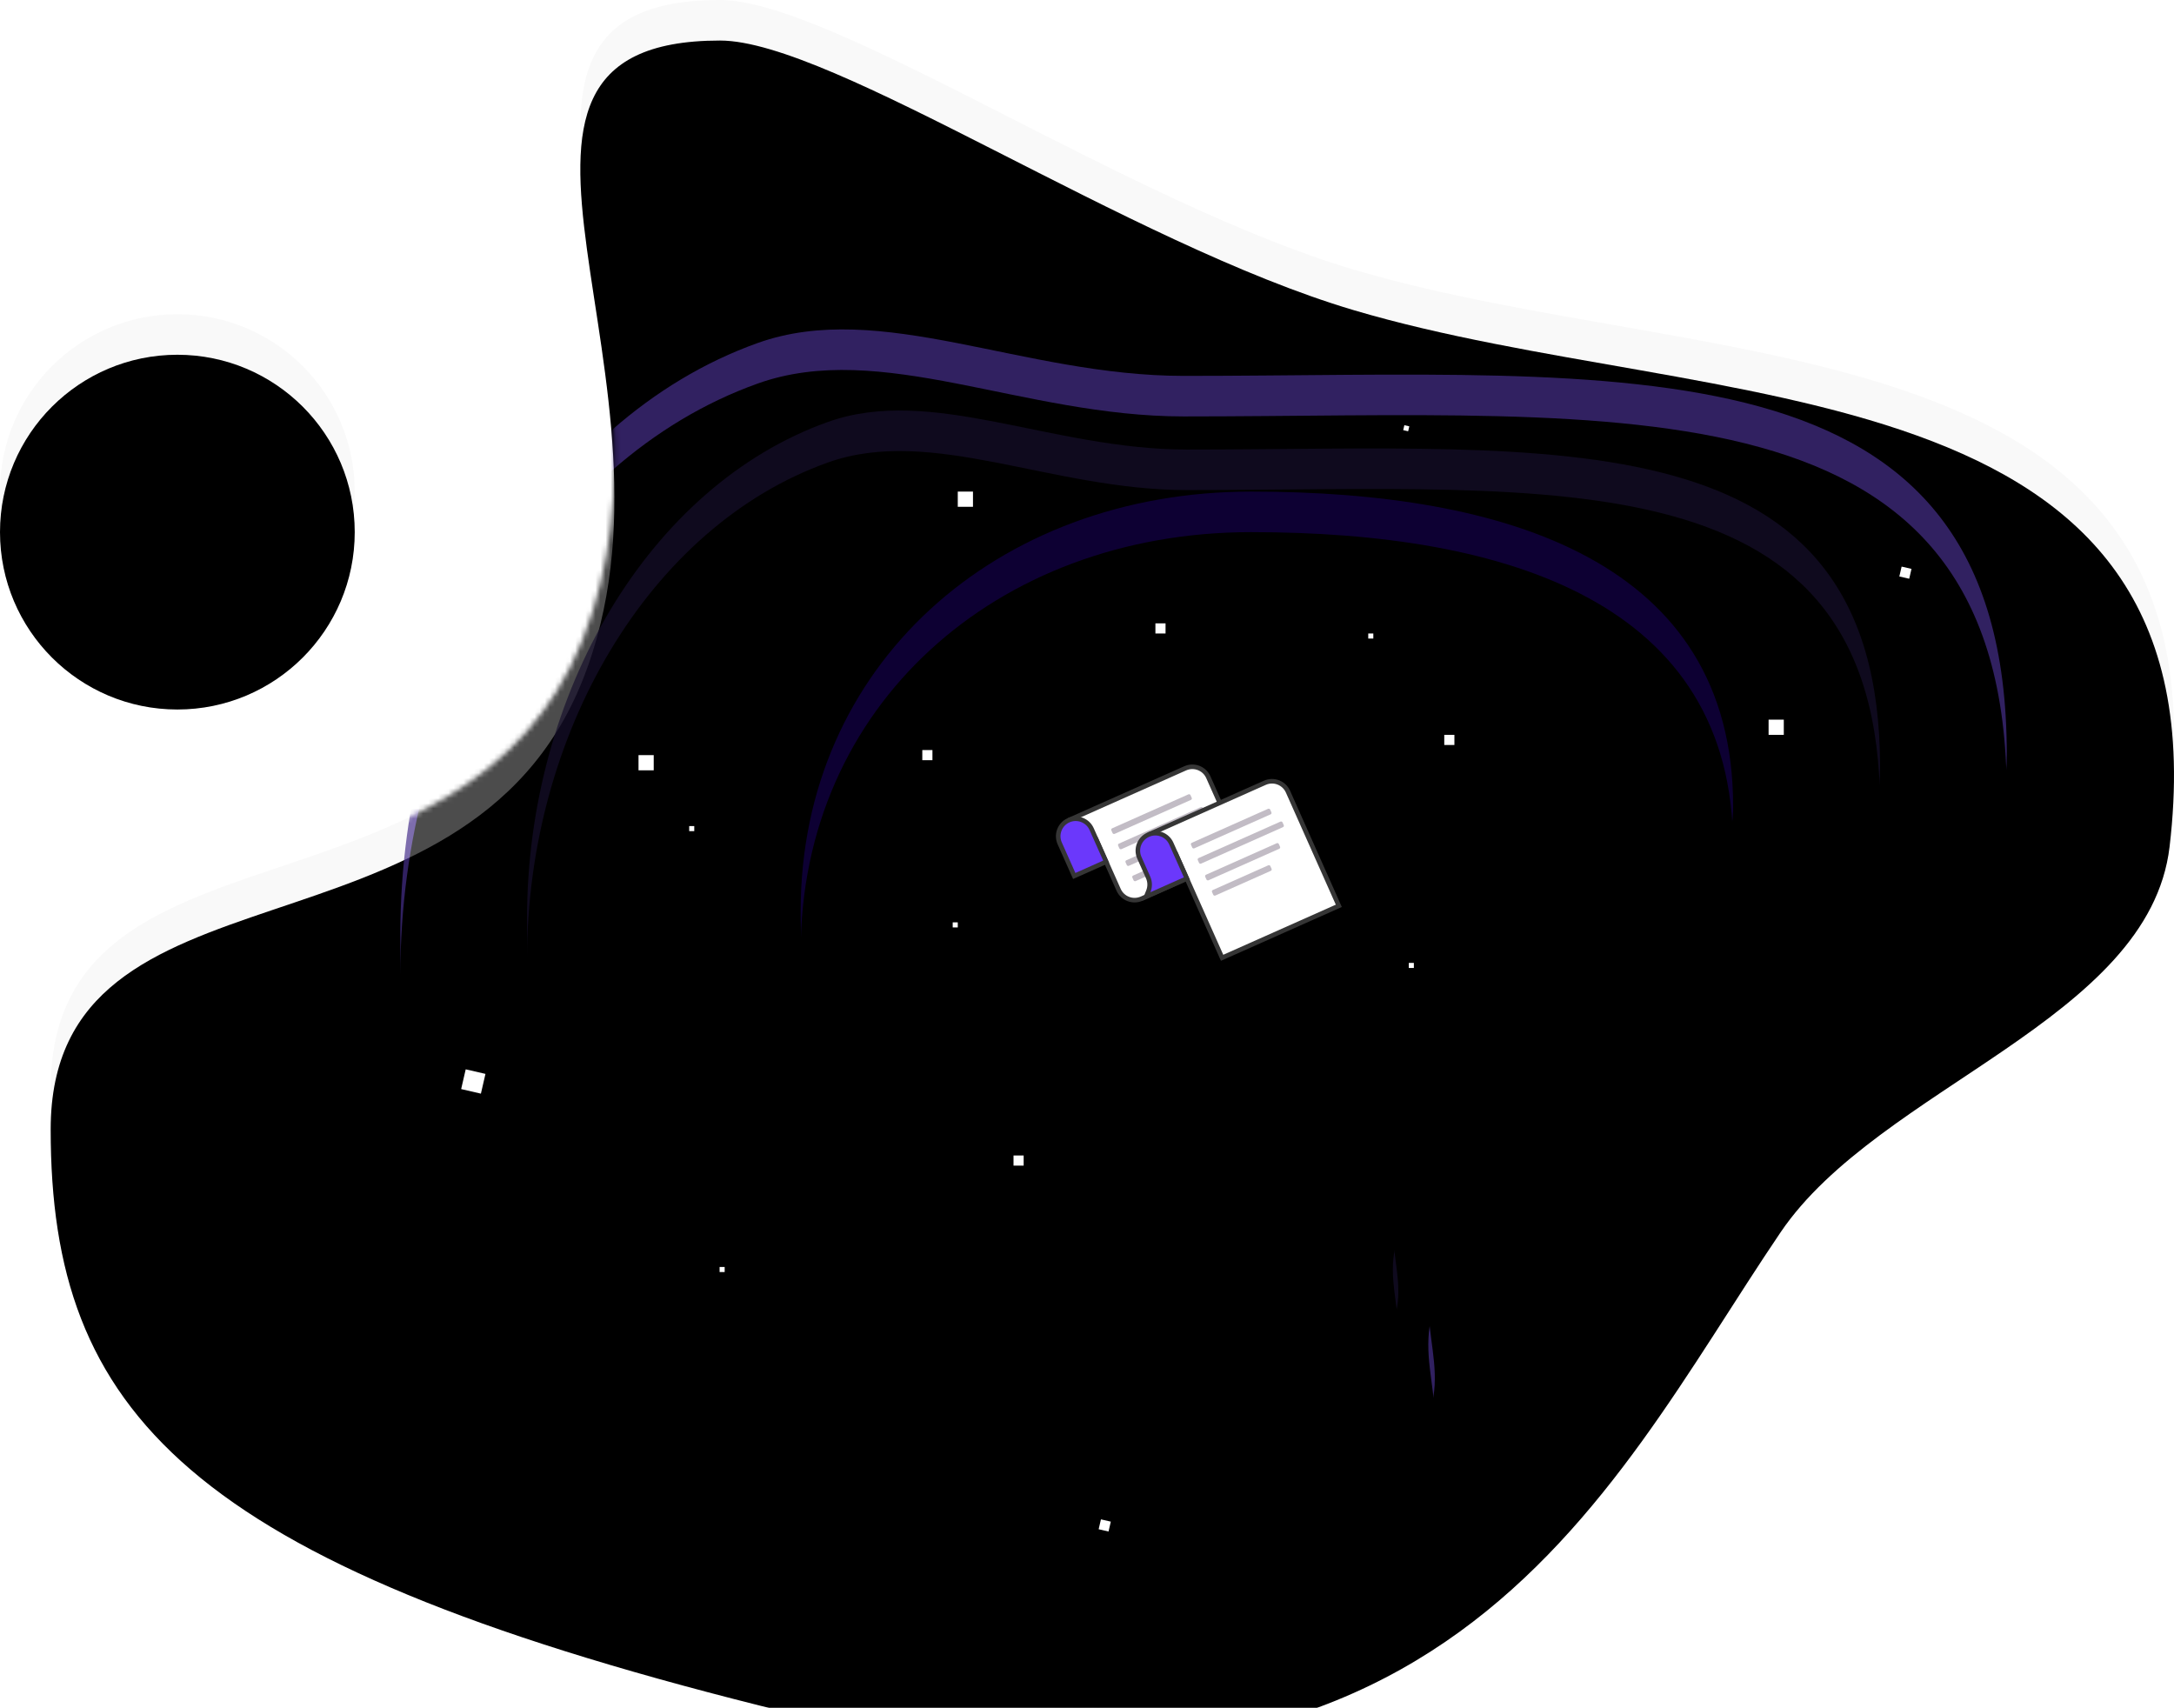 <svg xmlns="http://www.w3.org/2000/svg" xmlns:xlink="http://www.w3.org/1999/xlink" width="429" height="337" viewBox="0 0 429 337">
  <defs>
    <circle id="space-image-a" cx="51" cy="113" r="35"/>
    <filter id="space-image-b" width="125.7%" height="125.7%" x="-12.9%" y="-12.9%" filterUnits="objectBoundingBox">
      <feGaussianBlur in="SourceAlpha" result="shadowBlurInner1" stdDeviation="5"/>
      <feOffset dy="8" in="shadowBlurInner1" result="shadowOffsetInner1"/>
      <feComposite in="shadowOffsetInner1" in2="SourceAlpha" k2="-1" k3="1" operator="arithmetic" result="shadowInnerInner1"/>
      <feColorMatrix in="shadowInnerInner1" values="0 0 0 0 0.603   0 0 0 0 0.579   0 0 0 0 0.671  0 0 0 0.324 0"/>
    </filter>
    <path id="space-image-c" d="M166.031,344.574 C300.66,378.349 332.163,303.105 367.373,251.149 C386.816,222.461 440.08,209.274 444.125,175.101 C455.497,79.04 353.503,90.051 283.145,69.205 C238.59,56.005 180.251,16 158.083,16 C100.909,16 154.266,83.733 130.963,142.22 C107.661,200.706 26,175.101 26,230.87 C26,286.64 53.026,316.224 166.031,344.574 Z"/>
    <filter id="space-image-d" width="104.3%" height="105.3%" x="-2.1%" y="-2.7%" filterUnits="objectBoundingBox">
      <feGaussianBlur in="SourceAlpha" result="shadowBlurInner1" stdDeviation="5"/>
      <feOffset dy="8" in="shadowBlurInner1" result="shadowOffsetInner1"/>
      <feComposite in="shadowOffsetInner1" in2="SourceAlpha" k2="-1" k3="1" operator="arithmetic" result="shadowInnerInner1"/>
      <feColorMatrix in="shadowInnerInner1" values="0 0 0 0 0.603   0 0 0 0 0.579   0 0 0 0 0.671  0 0 0 0.324 0"/>
    </filter>
    <path id="space-image-f" d="M220.22,309.004 C335.343,280.967 268.908,265.872 300.589,241.591 C335.937,214.5 387,204.238 387,167.371 C387,97.459 323.305,104.702 250.207,104.702 C223.413,104.702 199.859,91.96 179.387,99.254 C144.008,111.859 120,152.951 120,197.236 C120,267.148 149.815,326.15 220.22,309.004 Z"/>
    <filter id="space-image-g" width="109%" height="111.2%" x="-4.5%" y="-5.6%" filterUnits="objectBoundingBox">
      <feGaussianBlur in="SourceAlpha" result="shadowBlurInner1" stdDeviation="8"/>
      <feOffset dy="8" in="shadowBlurInner1" result="shadowOffsetInner1"/>
      <feComposite in="shadowOffsetInner1" in2="SourceAlpha" k2="-1" k3="1" operator="arithmetic" result="shadowInnerInner1"/>
      <feColorMatrix in="shadowInnerInner1" values="0 0 0 0 0   0 0 0 0 0   0 0 0 0 0  0 0 0 0.8 0"/>
    </filter>
    <path id="space-image-h" d="M213.988,333.432 C350.669,300.049 271.793,282.075 309.407,253.164 C351.374,220.907 412,208.688 412,164.79 C412,81.547 336.377,90.17 249.591,90.17 C217.778,90.17 189.814,74.999 165.508,83.684 C123.504,98.693 95,147.621 95,200.351 C95,283.594 130.398,353.849 213.988,333.432 Z"/>
    <filter id="space-image-i" width="107.6%" height="109.4%" x="-3.8%" y="-4.7%" filterUnits="objectBoundingBox">
      <feGaussianBlur in="SourceAlpha" result="shadowBlurInner1" stdDeviation="8"/>
      <feOffset dy="8" in="shadowBlurInner1" result="shadowOffsetInner1"/>
      <feComposite in="shadowOffsetInner1" in2="SourceAlpha" k2="-1" k3="1" operator="arithmetic" result="shadowInnerInner1"/>
      <feColorMatrix in="shadowInnerInner1" values="0 0 0 0 0   0 0 0 0 0   0 0 0 0 0  0 0 0 0.8 0"/>
    </filter>
    <path id="space-image-j" d="M243.066,273 C266.875,273 276.618,243.186 298.451,226.402 C322.81,207.676 358,200.583 358,175.099 C358,126.774 313.249,113 262.874,113 C212.5,113 174,147.418 174,195.743 C174,244.068 192.691,273 243.066,273 Z"/>
    <filter id="space-image-k" width="113%" height="115%" x="-6.5%" y="-7.5%" filterUnits="objectBoundingBox">
      <feGaussianBlur in="SourceAlpha" result="shadowBlurInner1" stdDeviation="8"/>
      <feOffset dy="8" in="shadowBlurInner1" result="shadowOffsetInner1"/>
      <feComposite in="shadowOffsetInner1" in2="SourceAlpha" k2="-1" k3="1" operator="arithmetic" result="shadowInnerInner1"/>
      <feColorMatrix in="shadowInnerInner1" values="0 0 0 0 0   0 0 0 0 0   0 0 0 0 0  0 0 0 0.8 0"/>
    </filter>
    <filter id="space-image-l" width="162.3%" height="173.2%" x="-31.8%" y="-35.4%" filterUnits="objectBoundingBox">
      <feOffset dy="2" in="SourceAlpha" result="shadowOffsetOuter1"/>
      <feGaussianBlur in="shadowOffsetOuter1" result="shadowBlurOuter1" stdDeviation="2.5"/>
      <feColorMatrix in="shadowBlurOuter1" result="shadowMatrixOuter1" values="0 0 0 0 0   0 0 0 0 0   0 0 0 0 0  0 0 0 0.5 0"/>
      <feMerge>
        <feMergeNode in="shadowMatrixOuter1"/>
        <feMergeNode in="SourceGraphic"/>
      </feMerge>
    </filter>
  </defs>
  <g fill="none" fill-rule="evenodd" transform="translate(-16 -16)">
    <use fill="#F9F9F9" xlink:href="#space-image-a"/>
    <use fill="#000" filter="url(#space-image-b)" xlink:href="#space-image-a"/>
    <mask id="space-image-e" fill="#fff">
      <use xlink:href="#space-image-c"/>
    </mask>
    <use fill="#F9F9F9" xlink:href="#space-image-c"/>
    <use fill="#000" filter="url(#space-image-d)" xlink:href="#space-image-c"/>
    <g mask="url(#space-image-e)" opacity=".694">
      <use fill="#472F8C" xlink:href="#space-image-f"/>
      <use fill="#000" filter="url(#space-image-g)" xlink:href="#space-image-f"/>
    </g>
    <g mask="url(#space-image-e)" opacity=".694">
      <use fill="#472F8C" xlink:href="#space-image-h"/>
      <use fill="#000" filter="url(#space-image-i)" xlink:href="#space-image-h"/>
    </g>
    <g mask="url(#space-image-e)" opacity=".694">
      <use fill="#13004A" xlink:href="#space-image-j"/>
      <use fill="#000" filter="url(#space-image-k)" xlink:href="#space-image-j"/>
    </g>
    <g mask="url(#space-image-e)">
      <g transform="translate(107 98)">
        <rect width="1" height="1" x="51" y="168" fill="#FFF"/>
        <rect width="3" height="3" x="35" y="67" fill="#FFF"/>
        <rect width="1" height="1" x="45" y="81" fill="#FFF"/>
        <rect width="3" height="3" x="98" y="15" fill="#FFF"/>
        <rect width="3" height="3" x="46.373" y="3.373" fill="#000" transform="rotate(-17 47.873 4.873)"/>
        <rect width="2" height="2" x="144" y="1" fill="#000" transform="rotate(-17 145 2)"/>
        <rect width="2" height="2" x="63.051" y="30.051" fill="#000" transform="rotate(-3 64.051 31.051)"/>
        <rect width="2" height="2" x="27.051" y="101.051" fill="#000" transform="rotate(-3 28.051 102.051)"/>
        <rect width="2" height="2" x="59.051" y="178.051" fill="#000" transform="rotate(-3 60.051 179.051)"/>
        <rect width="3" height="3" x="51" y="135" fill="#000" transform="rotate(-3 52.5 136.5)"/>
        <rect width="1" height="1" x="208" y="49" fill="#000" transform="rotate(-3 208.5 49.5)"/>
        <rect width="1" height="1" x="205" y="98" fill="#000" transform="rotate(-3 205.5 98.5)"/>
        <rect width="2" height="2" x="112" y="47" fill="#000" transform="rotate(-3 113 48)"/>
        <rect width="2" height="2" x="98" y="127" fill="#000" transform="rotate(-3 99 128)"/>
        <rect width="3" height="3" x="152" y="125" fill="#000" transform="rotate(-3 153.5 126.5)"/>
        <rect width="2" height="2" x="167.051" y="166.051" fill="#000" transform="rotate(-3 168.051 167.051)"/>
        <rect width="2" height="2" x="217.051" y="121.051" fill="#000" transform="rotate(-3 218.051 122.051)"/>
        <rect width="3" height="3" x="273.373" y="101.373" fill="#000" transform="rotate(-17 274.873 102.873)"/>
        <rect width="1" height="1" x="57" y="220" fill="#000" transform="rotate(-17 57.5 220.5)"/>
        <rect width="1" height="1" x="186" y="2" fill="#FFF" transform="rotate(13 186.5 2.5)"/>
        <rect width="2" height="2" x="284" y="30" fill="#FFF" transform="rotate(13 285 31)"/>
        <rect width="2" height="2" x="126" y="218" fill="#FFF" transform="rotate(13 127 219)"/>
        <rect width="4" height="4" x=".399" y="129.399" fill="#FFF" transform="rotate(13 2.399 131.399)"/>
        <rect width="3" height="3" x="258" y="60" fill="#FFF"/>
        <rect width="2" height="2" x="109" y="146" fill="#FFF"/>
        <rect width="2" height="2" x="91" y="66" fill="#FFF"/>
        <rect width="2" height="2" x="137" y="41" fill="#FFF"/>
        <rect width="2" height="2" x="194" y="63" fill="#FFF"/>
        <rect width="1" height="1" x="187" y="108" fill="#FFF"/>
        <rect width="1" height="1" x="97" y="100" fill="#FFF"/>
        <rect width="1" height="1" x="179" y="43" fill="#FFF"/>
      </g>
    </g>
    <g transform="rotate(-24 527.984 -434.328)">
      <g filter="url(#space-image-l)" transform="translate(.9)">
        <path fill="#FFF" stroke="#353535" stroke-width=".9" d="M3.727,0.45 L6.392,5.799 L6.44,6 L6.44,16.998 C6.44,18.903 7.984,20.448 9.89,20.448 L31.65,20.448 L31.65,3.9 C31.65,1.995 30.105,0.45 28.2,0.45 L3.727,0.45 Z"/>
        <rect width="17.1" height="1.2" x="9.9" y="5.4" fill="#C2BCC5" rx=".3"/>
        <rect width="18.3" height="1.2" x="9.9" y="8.7" fill="#C2BCC5" rx=".3"/>
        <rect width="15.9" height="1.2" x="9.9" y="12.3" fill="#C2BCC5" rx=".3"/>
        <rect width="12.6" height="1.2" x="9.9" y="15.6" fill="#C2BCC5" rx=".3"/>
        <path fill="#6B38FB" stroke="#353535" stroke-width=".9" d="M-0.45,3.9 C-0.45,1.995 1.095,0.45 3,0.45 C4.905,0.45 6.45,1.995 6.45,3.9 L6.45,10.95 L-0.45,10.95 L-0.45,3.9 Z"/>
        <g transform="translate(11.7 9)">
          <path fill="#FFF" stroke="#353535" stroke-width=".9" d="M5.225,0.45 L7.893,5.829 L7.94,6.029 L7.94,28.566 L33.15,28.566 L33.15,3.9 C33.15,1.995 31.605,0.45 29.7,0.45 L5.225,0.45 Z"/>
          <rect width="17.1" height="1.2" x="11.4" y="5.4" fill="#C2BCC5" rx=".3"/>
          <rect width="18.3" height="1.2" x="11.4" y="8.7" fill="#C2BCC5" rx=".3"/>
          <rect width="15.9" height="1.2" x="11.4" y="12.3" fill="#C2BCC5" rx=".3"/>
          <rect width="12.6" height="1.2" x="11.4" y="15.6" fill="#C2BCC5" rx=".3"/>
          <path fill="#6B38FB" stroke="#353535" stroke-width=".9" d="M1.05,3.9 C1.05,1.995 2.595,0.45 4.5,0.45 C6.405,0.45 7.95,1.995 7.95,3.9 L7.95,11.443 L-0.837,11.443 L0.003,10.628 C0.672,9.978 1.05,9.085 1.05,8.152 L1.05,3.9 Z"/>
        </g>
      </g>
    </g>
  </g>
</svg>
